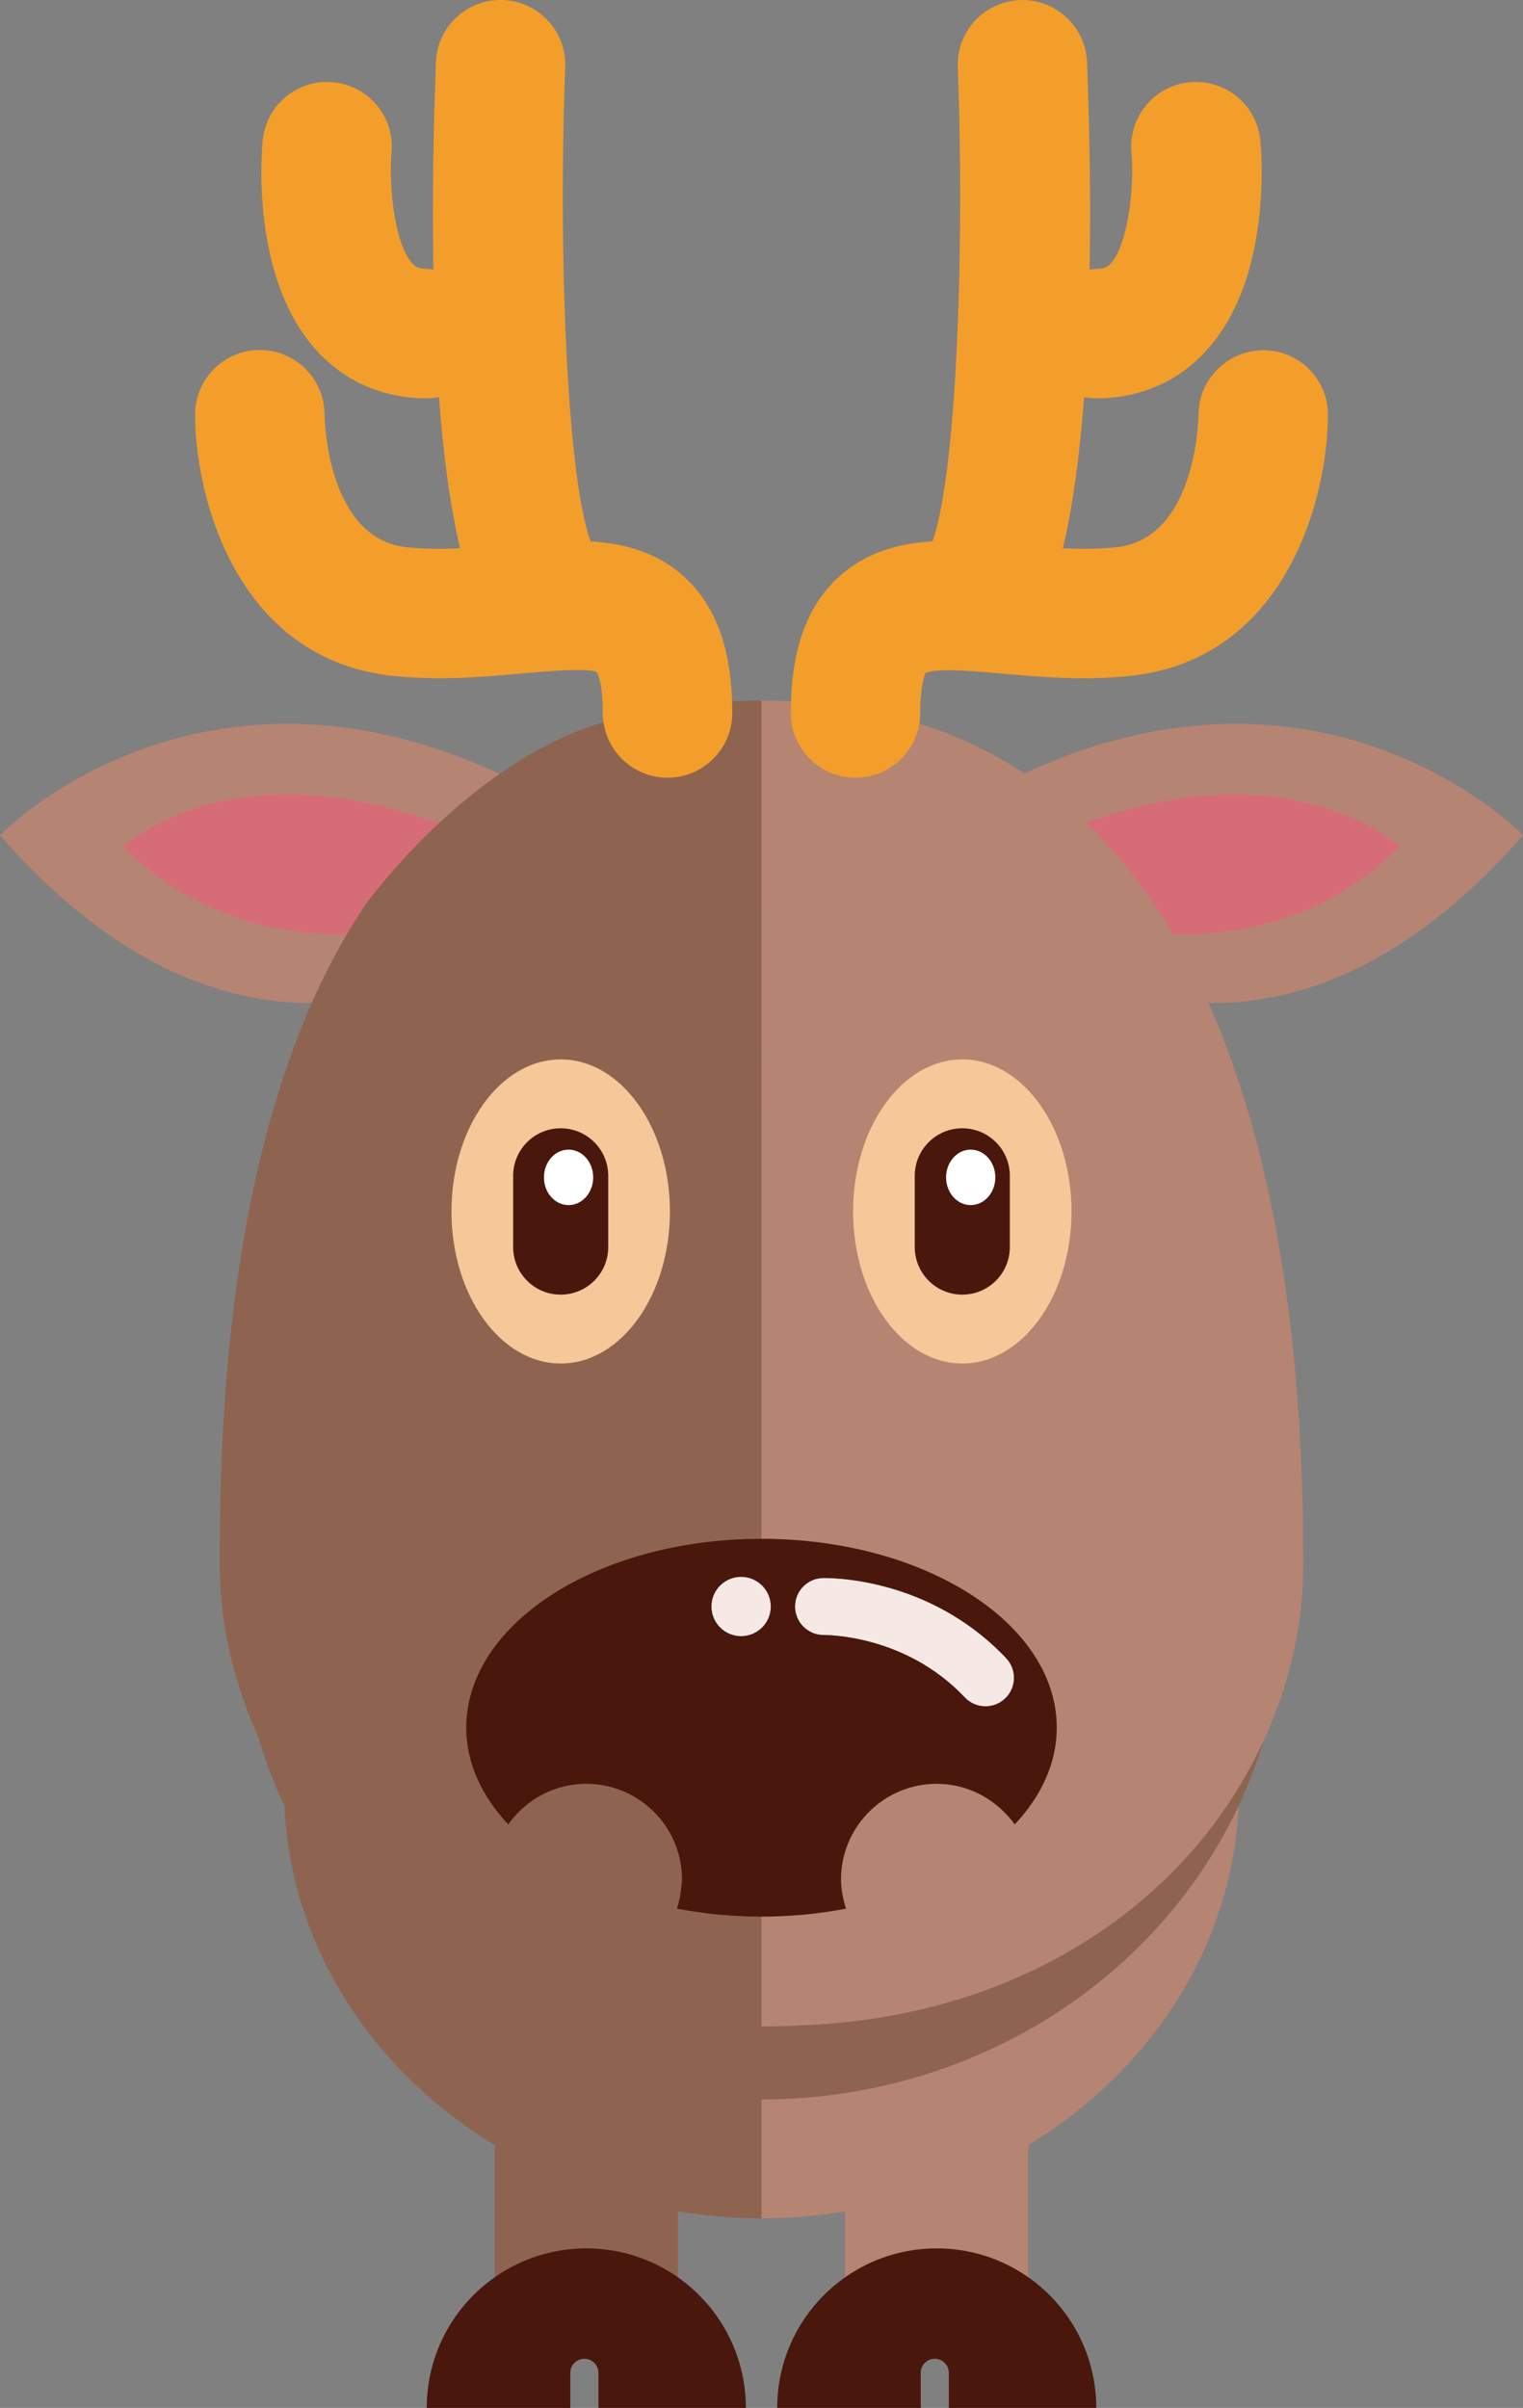 <?xml version="1.0" encoding="iso-8859-1"?>
<!-- Generator: Adobe Illustrator 17.0.0, SVG Export Plug-In . SVG Version: 6.00 Build 0)  -->
<!DOCTYPE svg PUBLIC "-//W3C//DTD SVG 1.1//EN" "http://www.w3.org/Graphics/SVG/1.1/DTD/svg11.dtd">
<svg version="1.1" id="Capa_1" xmlns="http://www.w3.org/2000/svg" xmlns:xlink="http://www.w3.org/1999/xlink" x="0px" y="0px"
	 width="91.477px" height="144.639px" viewBox="0 0 91.477 144.639" style="enable-background:new 0 0 91.477 144.639;"
	 xml:space="preserve">
<rect x="0" y="0" width="91.477" height="144.639" fill="#808080" stroke="none"/>
<g>
	<g>
		<g>
			<g>
				<g>
					<path style="fill:#B68472;" d="M24.347,59.126c0,0-11.502,5.786-24.347-8.953c1.288-1.337,13.008-11.885,30.507-3.458
						L24.347,59.126z"/>
				</g>
			</g>
			<g>
				<g>
					<path style="fill:#D76C79;" d="M23.514,55.868c0,0-9.102,2.009-16.102-5.006c0,0,6.659-6.282,19.777-1.081L23.514,55.868z"/>
				</g>
			</g>
		</g>
		<g>
			<g>
				<g>
					<g>
						<path style="fill:#B68472;" d="M67.13,59.126c0,0,11.502,5.786,24.347-8.953c-1.289-1.337-13.009-11.885-30.508-3.458
							L67.13,59.126z"/>
					</g>
				</g>
				<g>
					<g>
						<path style="fill:#D76C79;" d="M67.963,55.868c0,0,9.102,2.009,16.101-5.006c0,0-6.659-6.282-19.775-1.081L67.963,55.868z"/>
					</g>
				</g>
			</g>
		</g>
	</g>
	<g>
		<g>
			<path style="fill:none;" d="M45.696,122.771c0.027-0.002,0.057-0.004,0.085-0.006C45.753,122.767,45.724,122.77,45.696,122.771z"
				/>
		</g>
	</g>
	<g>
		<g>
			<path style="fill:#B68472;" d="M44.559,122.837c0.808,0,1.588-0.026,2.358-0.065C46.14,122.815,45.355,122.837,44.559,122.837z"
				/>
		</g>
	</g>
	<g>
		<g>
			<path style="fill:#B68472;" d="M32.632,122.766c19.471-1.038,26.213-14.27,26.213-14.27
				C53.845,116.498,44.393,122.083,32.632,122.766z"/>
		</g>
	</g>
	<g>
		<g>
			<path style="fill:#F39E2B;" d="M45.842,122.772c-0.068-0.003-0.138-0.009-0.209-0.014
				C45.703,122.763,45.773,122.769,45.842,122.772z"/>
		</g>
	</g>
	<g>
		<g>
			<g>
				<path style="fill:#B68472;" d="M48.18,122.766c-0.03,0.001-0.058,0.004-0.087,0.006c-0.767,0.039-1.548,0.065-2.353,0.065
					v10.419c1.714,0,3.386-0.16,5.019-0.42v7.013h11.008V128.85c7.33-4.454,12.236-11.879,12.625-20.354
					C74.391,108.496,67.648,121.728,48.18,122.766z"/>
			</g>
		</g>
		<g>
			<g>
				<ellipse style="fill:#8E6451;" cx="45.739" cy="96.434" rx="31.352" ry="29.677"/>
			</g>
		</g>
		<g>
			<g>
				<path style="fill:#8E6451;" d="M43.426,122.772c-0.069-0.003-0.139-0.009-0.207-0.014c-19.195-1.08-26.134-14.262-26.134-14.262
					c0.387,8.475,5.295,15.9,12.626,20.354v10.999h11.008v-7.013c1.633,0.26,3.303,0.42,5.021,0.42v-10.419
					C44.946,122.837,44.18,122.811,43.426,122.772z"/>
			</g>
		</g>
		<g>
			<g>
				<g>
					<g>
						<path style="fill:#49170C;" d="M35.1,141.687c0.465,0,0.844,0.378,0.844,0.842v2.109h8.854c0-5.291-4.293-9.582-9.583-9.582
							c-5.291,0-9.583,4.291-9.583,9.582h8.622v-2.109C34.254,142.066,34.631,141.687,35.1,141.687z"/>
					</g>
				</g>
			</g>
			<g>
				<g>
					<g>
						<path style="fill:#49170C;" d="M56.146,141.687c0.467,0,0.845,0.378,0.845,0.842v2.109h8.854c0-5.291-4.288-9.582-9.582-9.582
							c-5.292,0-9.581,4.291-9.581,9.582h8.62v-2.109C55.302,142.066,55.678,141.687,56.146,141.687z"/>
					</g>
				</g>
			</g>
		</g>
	</g>
	<g>
		<g>
			<g>
				<path style="fill:#B68472;" d="M45.739,42.081v65.304v14.342c0.794,0,1.579-0.022,2.353-0.066
					c0.029-0.001,0.057-0.004,0.087-0.006c11.886-0.451,21.274-6.143,26.211-14.27c2.447-4.027,3.891-8.594,3.891-13.492
					C78.281,78.521,76.141,42.081,45.739,42.081z"/>
			</g>
		</g>
		<g>
			<g>
				<path style="fill:#8E6451;" d="M32.528,44.924c-6.257,3.377-10.57,9.404-10.57,9.404c-8.089,12.031-8.764,29.932-8.764,39.564
					c0,4.898,1.506,9.428,3.891,13.492c4.688,7.988,13.676,13.714,26.134,14.263c0.069,0.003,0.138,0.01,0.207,0.014
					c0.763,0.042,1.533,0.065,2.313,0.065v-14.342V42.081C40.548,42.081,36.123,42.984,32.528,44.924z"/>
			</g>
		</g>
		<g>
			<g>
				<ellipse style="fill:#F5C799;" cx="33.677" cy="72.77" rx="6.56" ry="9.134"/>
			</g>
		</g>
		<g>
			<g>
				<ellipse style="fill:#F5C799;" cx="57.799" cy="72.77" rx="6.56" ry="9.134"/>
			</g>
		</g>
		<g>
			<g>
				<g>
					<path style="fill:#49170C;" d="M30.822,74.91c0,1.577,1.276,2.856,2.854,2.856l0,0c1.578,0,2.856-1.279,2.856-2.856v-4.282
						c0-1.577-1.278-2.854-2.856-2.854l0,0c-1.577,0-2.854,1.277-2.854,2.854V74.91z"/>
				</g>
			</g>
			<g>
				<g>
					<path style="fill:#49170C;" d="M54.944,74.91c0,1.577,1.277,2.856,2.854,2.856l0,0c1.579,0,2.856-1.279,2.856-2.856v-4.282
						c0-1.577-1.277-2.854-2.856-2.854l0,0c-1.576,0-2.854,1.277-2.854,2.854V74.91z"/>
				</g>
			</g>
		</g>
		<g>
			<g>
				<ellipse style="fill:#FFFFFF;" cx="58.304" cy="70.722" rx="1.479" ry="1.666"/>
			</g>
		</g>
		<g>
			<g>
				<ellipse style="fill:#FFFFFF;" cx="34.15" cy="70.722" rx="1.48" ry="1.666"/>
			</g>
		</g>
		<g>
			<g>
				<g>
					<circle style="fill:#F6E9E5;" cx="44.513" cy="96.5" r="1.784"/>
				</g>
			</g>
			<g>
				<g>
					<path style="fill:#F6E9E5;" d="M60.436,99.606c-4.688-4.959-10.759-4.82-11.029-4.816c-0.941,0.03-1.679,0.813-1.654,1.756
						c0.026,0.931,0.793,1.667,1.716,1.667c0.013,0,0.026,0,0.04-0.001c0.054,0.009,4.833-0.067,8.439,3.746
						c0.337,0.358,0.789,0.537,1.242,0.537c0.424,0,0.846-0.154,1.178-0.468C61.058,101.376,61.086,100.292,60.436,99.606z"/>
				</g>
			</g>
			<g>
				<g>
					<path style="fill:#49170C;" d="M45.739,92.433c-9.796,0-17.734,5.08-17.734,11.348c0,2.127,0.932,4.108,2.521,5.81
						c0.393-0.554,0.881-1.037,1.438-1.425c0.924-0.638,2.041-1.015,3.251-1.015c3.173,0,5.749,2.574,5.749,5.748
						c0,0.142-0.026,0.276-0.04,0.416c-0.04,0.46-0.124,0.909-0.262,1.335c1.608,0.307,3.311,0.478,5.077,0.478
						c1.765,0,3.465-0.171,5.076-0.478c-0.096-0.299-0.172-0.607-0.226-0.922c-0.045-0.269-0.075-0.545-0.075-0.829
						c0-3.175,2.574-5.748,5.748-5.748c1.59,0,3.02,0.659,4.059,1.705c0.227,0.229,0.444,0.471,0.63,0.734
						c1.591-1.701,2.522-3.683,2.522-5.81C63.474,97.512,55.533,92.433,45.739,92.433z M44.513,98.283
						c-0.984,0-1.783-0.798-1.783-1.785c0-0.982,0.799-1.782,1.783-1.782c0.986,0,1.785,0.8,1.785,1.782
						C46.298,97.485,45.499,98.283,44.513,98.283z M59.19,102.495c-0.453,0-0.905-0.178-1.242-0.537
						c-3.606-3.813-8.386-3.737-8.439-3.746c-0.014,0.001-0.027,0.001-0.04,0.001c-0.923,0-1.689-0.736-1.716-1.667
						c-0.024-0.942,0.713-1.726,1.654-1.756c0.271-0.003,6.341-0.143,11.029,4.816c0.649,0.687,0.621,1.77-0.068,2.421
						C60.036,102.34,59.614,102.495,59.19,102.495z"/>
				</g>
			</g>
		</g>
	</g>
	<g>
		<g>
			<g>
				<path style="fill:#F39E2B;" d="M35.47,32.52c-1.423-3.92-1.945-17.28-1.521-28.484c0.083-2.145-1.59-3.951-3.735-4.033
					c-2.147-0.084-3.949,1.591-4.029,3.736c-0.137,3.557-0.234,7.962-0.154,12.453c-0.131-0.014-0.259-0.04-0.393-0.04
					c-0.526,0-0.704-0.145-0.866-0.321c-1.08-1.174-1.422-4.64-1.254-6.69c0.184-2.135-1.394-4.015-3.529-4.205
					c-2.139-0.185-4.025,1.391-4.214,3.53c-0.122,1.377-0.538,8.462,3.26,12.61c1.707,1.865,3.991,2.851,6.604,2.851
					c0.251,0,0.491-0.029,0.727-0.073c0.251,3.355,0.654,6.499,1.272,9.081c-1.062,0.047-2.13,0.047-3.185-0.061
					c-4.805-0.488-4.956-7.661-4.962-7.991c-0.015-2.135-1.75-3.859-3.887-3.859c-0.002,0-0.007,0-0.011,0
					c-2.146,0.007-3.881,1.751-3.875,3.898c0.015,5.007,2.531,14.727,11.947,15.685c2.784,0.284,5.358,0.054,7.63-0.148
					c0.791-0.07,1.78-0.158,2.642-0.196c0.006,0,0.011,0.002,0.017,0.002c0.016,0,0.029-0.005,0.043-0.005
					c0.859-0.036,1.585-0.021,1.845,0.113c0.003,0.005,0.366,0.515,0.366,2.456c0,2.146,1.74,3.886,3.887,3.886
					c2.145,0,3.887-1.74,3.887-3.886c0-3.728-0.938-6.398-2.867-8.164C39.484,33.178,37.538,32.643,35.47,32.52z"/>
			</g>
		</g>
		<g>
			<g>
				<path style="fill:#F39E2B;" d="M75.905,21.034c-2.164,0.023-3.891,1.709-3.919,3.848c-0.002,0.306-0.146,7.503-4.959,7.992
					c-1.056,0.108-2.123,0.109-3.187,0.062c0.617-2.583,1.021-5.727,1.272-9.082c0.236,0.044,0.478,0.073,0.727,0.073
					c2.614,0,4.897-0.986,6.604-2.851c3.799-4.148,3.383-11.233,3.261-12.61c-0.19-2.14-2.077-3.714-4.214-3.53
					c-2.138,0.19-3.719,2.076-3.529,4.215c0.176,1.979-0.169,5.496-1.25,6.677c-0.164,0.178-0.343,0.325-0.871,0.325
					c-0.134,0-0.262,0.026-0.393,0.04c0.079-4.491-0.018-8.896-0.154-12.453c-0.079-2.146-1.912-3.816-4.029-3.736
					c-2.145,0.082-3.818,1.887-3.736,4.033c0.425,11.204-0.097,24.563-1.52,28.484c-2.066,0.123-4.016,0.657-5.642,2.146
					c-1.931,1.766-2.867,4.436-2.867,8.164c0,2.146,1.74,3.886,3.885,3.886c2.147,0,3.887-1.74,3.887-3.886
					c0-1.835,0.326-2.391,0.307-2.399c0.605-0.326,3.012-0.112,4.606,0.029c2.271,0.202,4.845,0.432,7.63,0.148
					c9.416-0.958,11.933-10.678,11.948-15.685C79.767,22.783,78.043,21.05,75.905,21.034z"/>
			</g>
		</g>
	</g>
</g>
</svg>
